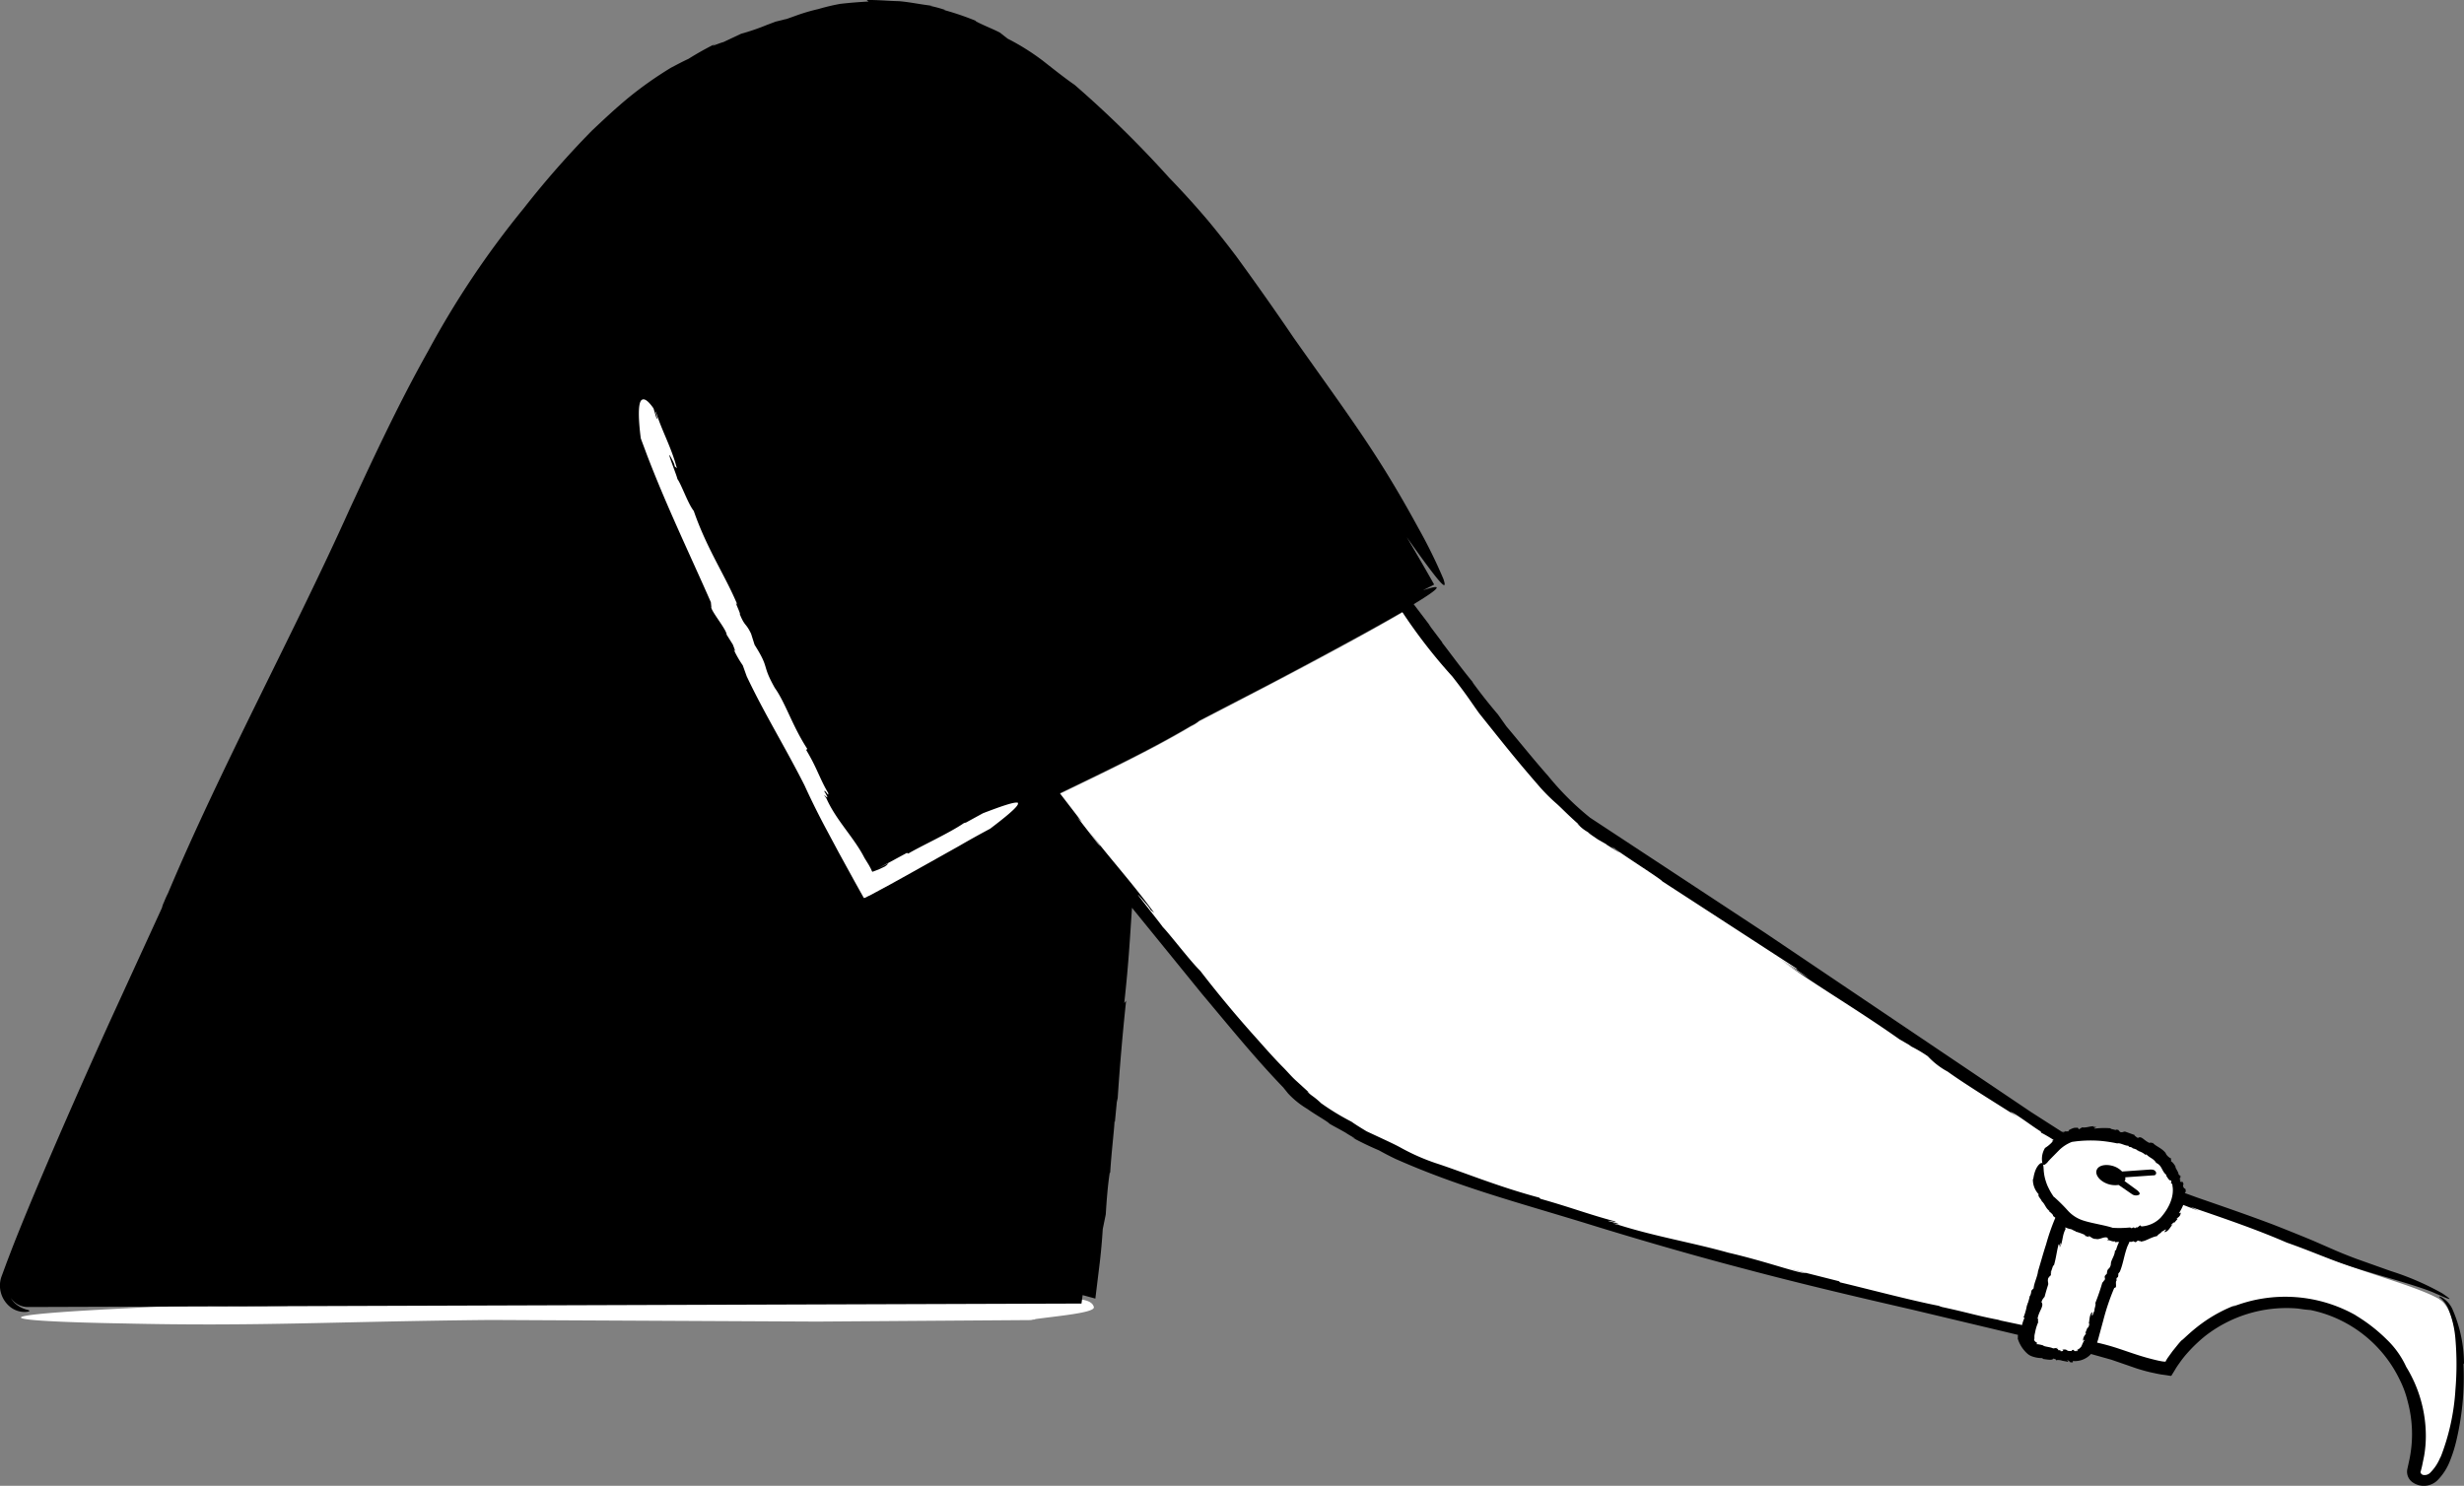 <svg xmlns="http://www.w3.org/2000/svg" width="213.086" height="128.516" viewBox="0 0 213.086 128.516">
  <rect x="0" y="0" width="213.086" height="128.516" fill="#808080" stroke="none"/>
  <g id="_153" data-name="153" transform="translate(-150.944 -95.328)">
    <path id="Path_15177" data-name="Path 15177" d="M316.9,186.47l-.73-.53A6.566,6.566,0,0,0,316.9,186.47Zm1.7,21.83.2.04Zm-30.15-42.16.03.03c.04.03.02.02.04.03a.879.879,0,0,1,.1.06l-.12-.07c.04.02-.02-.03-.05-.05Zm38.92,27.3-.01-.03C327.35,193.4,327.35,193.41,327.37,193.44Zm17,14.76.57-.2Zm-14.77-6.9-.07.1C329.54,201.41,329.57,201.39,329.6,201.3Zm5.7-2.46v0Zm-8.25,6.58h0v0Z"/>
    <path id="Path_15178" data-name="Path 15178" d="M361.9,207.7c-1.9-1.1-6.3-2.2-9.4-3.5-4.97-2.15-9.35-3.58-13.3-5.04.33-2.18-1.7-4.52-4.8-5.46a7.388,7.388,0,0,0-5.4.26L288.1,166.8c-2.76-2.02-9.4-10.57-15.46-18.74-4.2,2.48-12.1,6.6-12.1,6.6l-5.9,3.06a3.4,3.4,0,0,1-.72.45c-3.7,2.2-7.9,4.16-11.97,6.14,8.47,10.94,18.63,23.67,21.83,26.1,6.7,5.3,17.2,8.2,31.4,12.3,11.47,3.3,21.7,5.65,31,7.9h0a1.311,1.311,0,0,0,.8,1.6l2.9.6a1.311,1.311,0,0,0,1.6-.8l.03-.1,1.17.3c1.7.4,3.4,1.3,5.8,1.6a11.635,11.635,0,0,1,21.7,5.7,12.574,12.574,0,0,1-.5,3.3,1,1,0,0,0,.4.5c3.6,1.7,4.8-14,1.8-15.6Z" fill="#fff"/>
    <path id="Path_15179" data-name="Path 15179" d="M330.78,192.95l.1.03C330.88,192.96,330.86,192.95,330.78,192.95ZM330.4,201.8Zm3.54-7.45v-.01l-.03.01Z"/>
    <path id="Path_15180" data-name="Path 15180" d="M240.44,209.43c2-.28,5.2-.55,5.1-1.04-.14-.67-1.37-.68-1.37-.68-.14.03-.7-.08-.98-.05-.64.07-1.36-.01-2.84-.04.95-.1-.25-.1-1.35-.08.7-.02.92-.06-.52-.12-.2.03-.52.05-.8.07-.01-.01-.07-.01-.04-.03-1.84.04-1.52.08-.66.1-.04.02.03.04.3.07-1.9-.13-5.32.03-5.55-.15l-14.08.35c-.52-.1.56-.18,1.9-.22l-3.26.04a18.09,18.09,0,0,1,2.88-.1c-3.9-.2-8,.24-12.57.06l-.94.1-.27-.02a8.214,8.214,0,0,1-1.68.16c-.64-.1.04-.27-2.2-.25-1.78-.1-5.07.07-7.4.14,1.26.02.85.08.3.12-1.13.01-1.78-.1-2.65-.05l-.08-.12c-.16.12-3,.14-3.4.2-.64-.1,1.75-.1,2.03-.2l-6.78.04c-2.4.13.44.15-.7.3-2.13.04-4.2.15-6.65.07l.77.14c-4,.12-6.4.1-9.1-.02-29.8,1.24-6.28,1.58-6.28,1.58,11.74.27,17.8-.16,31.77-.3l28.27.14,18.5-.13a1.105,1.105,0,0,1,.37-.05Z" fill="#fff"/>
    <path id="Path_15181" data-name="Path 15181" d="M364.03,213.32a11.889,11.889,0,0,0-1.02-4.8,2.246,2.246,0,0,0-.9-.97c-.23-.12-.28-.08-.15.02a2.558,2.558,0,0,1,.73,1,8.746,8.746,0,0,1,.6,2.6,25.932,25.932,0,0,1,0,4.34,19.254,19.254,0,0,1-1.33,5.98l.07-.24a3.926,3.926,0,0,1-.96,1.5.674.674,0,0,1-.52.16.3.3,0,0,1-.27-.2c-.04-.05.01-.1.02-.16l.1-.4.18-.88a10.167,10.167,0,0,0,.15-1.72,11.438,11.438,0,0,0-1.7-6,7.721,7.721,0,0,0-1.68-2.36,14.149,14.149,0,0,0-2.74-2.12l.12.06a12.4,12.4,0,0,0-10.74-.76,3.343,3.343,0,0,1,.4-.2,12.535,12.535,0,0,0-3.05,1.64c-1,.73-1.64,1.43-1.74,1.46-.27.28-.5.6-.77.92l-.36.5a2.33,2.33,0,0,0-.17.26l-.06.1c.1.17-.98-.1-1.7-.3-.78-.22-1.56-.5-2.37-.77a19.4,19.4,0,0,0-1.87-.52c.05-.15.1-.3.14-.47l.4-1.47a19.7,19.7,0,0,1,.94-2.78l.1-.05c.13.01-.02-.54.1-.57v-.22c.04-.05.1-.16.1-.05a.671.671,0,0,0,.05-.35l.14-.18c.3-.73.36-1.4.65-2.18q.1-.206.19-.42c.07.03.14.05.32-.03.06.03.1.05.17.08.18-.02.1-.14.3-.13,0,.07.25,0,.15.08.47-.02.84-.36,1.45-.48.07-.16.36-.26.4-.4.05.05.5-.36.3-.05-.02.03-.06.06-.07.04l.01.08c.38-.1.47-.46.73-.7-.1.06-.2.16-.16.06a2.609,2.609,0,0,0,.23-.24v.1l.33-.38-.1.01c.16-.18.32-.2.36-.5,0-.14-.2.16-.1-.08a4.063,4.063,0,0,0,.32-.63l1.3.5-.7-.34c3.72,1.27,5.93,2.05,8.36,3.1,1.72.6,3.2,1.24,4.57,1.73s2.56.83,3.6,1.14c2.08.6,3.52,1.04,4.45,1.42,1.83.82,1.7.7.83.1a23.624,23.624,0,0,0-4.46-1.93l-2.95-1.05q-.96-.355-1.9-.76l-1.83-.8c-1.2-.5-2.35-.96-3.47-1.4-2.25-.85-4.38-1.58-6.57-2.34l-1.1-.4c.04-.07.13-.06.06-.35a1.277,1.277,0,0,0-.12-.07c-.23-.35.13-.25-.2-.62.06.16-.13.12-.17-.08l.08.03c-.05-.1-.1-.13-.1-.2.05.05.12-.01.04-.15a.538.538,0,0,1,.13.07,2.774,2.774,0,0,0-.25-.24c-.02-.26-.3-.54-.27-.68a1.4,1.4,0,0,0-.15-.23.834.834,0,0,0-.27-.25c.12.04-.04-.2.07-.2a1.063,1.063,0,0,1-.5-.46l.03.01c-.36-.48-.8-.56-1.16-.93-.03.08-.22-.1-.23.03-.5-.18-.72-.67-1.04-.44a1.41,1.41,0,0,1-.32-.25h.06l-.84-.3c-.16-.02-.23.12-.5.01.1-.04-.01-.06-.1-.08.07.01.1-.01-.03-.1a.24.24,0,0,1-.09.02v-.02c-.18-.02-.15,0-.07.03-.01.01,0,.02.02.05-.16-.13-.5-.1-.5-.2a6.889,6.889,0,0,0-1.38.03c-.05-.06.06-.1.2-.12l-.32.01c0-.08.18-.04.28-.05-.38-.15-.8.12-1.24.05l-.1.07-.03-.01c.01.03-.1.1-.15.1-.07-.06-.02-.16-.24-.12-.2-.04-.5.14-.7.24.12-.02.1.03.05.06-.1.03-.2-.02-.26.04l-.04-.1c.05.04-.07.1-.16.17a.076.076,0,0,0-.04-.02c.04-.03.08-.05.08-.08-.05.02-.1.04-.13.05l-2.7-1.73-23-15.5-15.12-9.95a24.257,24.257,0,0,1-3.62-3.6c-1.3-1.47-2.56-3.05-3.62-4.3l-.73-1.03q-1.159-1.357-2.21-2.8l.06.04c-1.08-1.3-2.18-2.83-2.7-3.48l.06.04-1.23-1.63.23.26-1.5-1.97c2.02-1.22,2.86-1.9.8-1.2l.97-.5s-.88-1.58-2.37-4.1c3.1,4.38,3.52,4.7,3.18,3.64a44.248,44.248,0,0,0-2.2-4.47c-3.47-6.37-5.77-9.35-10.75-16.4q-2.43-3.577-4.98-7.07-1.169-1.553-2.41-3.05-1.618-1.911-3.36-3.71a93.076,93.076,0,0,0-8.2-8.06c-.73-.5-1.7-1.26-2.7-2.05a20.144,20.144,0,0,0-3.1-1.95l-.66-.52c-.65-.34-1.47-.64-2.12-1l.06-.01a24.477,24.477,0,0,0-2.75-.94l.05-.02a11.883,11.883,0,0,0-1.3-.35h.24c-.97-.1-1.94-.32-2.9-.4-.96-.02-1.9-.12-2.8-.1l.15.13c-.93.05-1.72.12-2.43.2a17.719,17.719,0,0,0-1.9.45,16.42,16.42,0,0,0-1.8.52l-.95.34c-.1.02-.2.04-.3.07-.2.05-.4.1-.65.16l-.72.27a19.9,19.9,0,0,1-2.27.78l-1.53.72c-.47.12-1.37.55-.64.12a26.748,26.748,0,0,0-2.38,1.33c-.5.23-1,.5-1.5.76a32.417,32.417,0,0,0-3.65,2.57c-1.12.92-2.16,1.9-3.2,2.88a79.434,79.434,0,0,0-5.88,6.7,77.959,77.959,0,0,0-8.28,12.36c-2.73,4.86-5.07,9.98-6.8,13.7-4.72,10.52-11.12,22.32-15.7,33.2a8.318,8.318,0,0,0-.34.76,2.3,2.3,0,0,0-.18.5l-4.5,9.82s-5.42,11.9-8.4,19.48l-.52,1.36-.48,1.3a2.367,2.367,0,0,0,.75,2.54,2,2,0,0,0,1.45.45c.28-.04.3-.1.13-.16a2.578,2.578,0,0,1-1.16-.6,1.86,1.86,0,0,1-.35-.46,1.759,1.759,0,0,0,1.5.8l91.1-.3.1-.73,1.1.3.4-3.27q.155-1.367.24-2.74l.26-1.27c.07-1.15.17-2.5.35-3.64l.03.08c.1-1.72.34-3.64.38-4.5l.03.07.2-2.08.02.36q.282-4.393.75-8.77l-.16.2c.4-3.62.5-5.82.67-8.24l6.03,7.42c2.37,2.82,4.62,5.6,7.06,8.13.13.17.27.33.4.5a7.483,7.483,0,0,0,1.66,1.34c.82.58,1.74,1.07,1.92,1.28.47.28.96.52,1.43.8.38.26,1.23.7.5.37a26.189,26.189,0,0,0,2.36,1.14q.7.391,1.43.74c5.42,2.4,10.28,3.68,16.18,5.48,3.54,1.1,8.66,2.63,13.9,4,5.25,1.4,10.6,2.64,14.52,3.54l9.23,2.2a1.507,1.507,0,0,0-.01.3l-.02-.01a2.869,2.869,0,0,0,.86,1.35,1.221,1.221,0,0,0,.36.21,2.562,2.562,0,0,0,.34.1,2.8,2.8,0,0,0,.61.06c-.1,0,.04.05.02.07.4.06.84.14.88-.03.3.06.23.1.25.17.01-.07.28-.05.5-.01h-.1l.54.1h-.03l.16.03-.12-.16v0c.38.12.06.2.5.2v-.12a1.9,1.9,0,0,0,1.55-.58c0-.01.01-.02.01-.03l1.78.5,2.2.76c.38.12.76.23,1.15.32l.6.13.32.06.5.07.25.04c.08.02.17.04.2-.06l.26-.42a5.867,5.867,0,0,1,.38-.58,9.042,9.042,0,0,1,.67-.86,13,13,0,0,1,1.56-1.5,11.451,11.451,0,0,1,7.9-2.4c.18.01.5.07.77.1s.46.04.5.05a11.025,11.025,0,0,1,7.66,6,8.574,8.574,0,0,1,.7,1.9,10.809,10.809,0,0,1,.16,4.97l-.08.37-.1.46a1.116,1.116,0,0,0,.4,1.16,1.693,1.693,0,0,0,2.28-.23,4.906,4.906,0,0,0,1.02-1.65,12.059,12.059,0,0,0,.54-1.74,23.833,23.833,0,0,0,.6-6.64Zm-37.3-6.48-.12.14a1.049,1.049,0,0,1-.12.46l-.02-.02c-.02.23-.12.46-.13.58l-.02-.02-.07.26-.01-.05a5.31,5.31,0,0,1-.31,1.11h.1a3.046,3.046,0,0,0-.22.64l-2.08-.44.26.03c-2.13-.4-2.73-.64-5.1-1.15-.13-.04-.3-.1-.26-.1-2.32-.44-6.7-1.6-8.55-2.03l-.1-.1L305.43,205l1.7.45c-.64.03-3.4-1-6.72-1.77-3.06-.86-6.32-1.4-9.48-2.4-1.54-.36,1.37.25-.9-.34-.05-.1,1.07.25.5.01-2.24-.6-3.62-1.15-6.37-1.93l-.1-.1c-3.6-.96-6.65-2.24-9-3a18.208,18.208,0,0,1-2.94-1.3c-.58-.32-1.2-.6-3-1.44-.44-.27-.88-.53-1.3-.83a21.078,21.078,0,0,1-2.63-1.6,6.42,6.42,0,0,0-.77-.64c-.38-.28-.6-.53-.18-.2l-1.15-1.05c-.4-.35-.75-.77-1.13-1.16-.77-.77-1.52-1.62-2.3-2.5q-2.573-2.854-4.92-5.9c-.88-.86-2.6-3.13-3.25-3.8-.06-.14-3.55-4.47-1.47-2.04a3.766,3.766,0,0,1,.44.58l.3.25c-1.9-2.6-3.7-4.55-5.65-7.08.56.76,1.35,1.75.8,1.12l-1.82-2.34.43.45-1.92-2.5c3.88-1.88,7.84-3.76,11.35-5.84a3.262,3.262,0,0,0,.72-.45l5.9-3.06s7.34-3.84,11.64-6.33a46.082,46.082,0,0,0,4.33,5.58c1.43,1.83,1.62,2.23,2.34,3.2l-.35-.43c2.72,3.4,3.5,4.4,5.63,6.85a15.549,15.549,0,0,0,1.36,1.35c.48.42,1,1,2.13,1.98-.38-.3-.34-.24-.1-.02a3.123,3.123,0,0,0,.53.42l.67.42c-.58-.36-.77-.45.4.34.18.1.44.25.7.4.01.01.05.04.02.03,1.52.96,1.27.78.57.3.04.01-.01-.03-.22-.2,1.52,1.1,4.35,2.87,4.48,3.08l11.58,7.52c.4.33-.5-.22-1.6-.93l2.67,1.76a28.214,28.214,0,0,1-2.38-1.52c3.1,2.23,6.6,4.26,10.25,6.84l.8.46.22.16a11.894,11.894,0,0,1,1.42.84,6.619,6.619,0,0,0,1.72,1.33c1.42,1.03,4.16,2.72,6.1,3.95-1.02-.7-.67-.5-.2-.23.92.6,1.42,1,2.15,1.46l.03.1a11.643,11.643,0,0,1,1.08.63.478.478,0,0,1-.17.1l.1.02a2.947,2.947,0,0,1-.67.57,1.8,1.8,0,0,0-.24,1.28c.05.2.15.22.25.14a1.063,1.063,0,0,0,.28-.28c.1-.1.16-.17.16-.17l.76-.77a3.27,3.27,0,0,1,1.11-.72,10.819,10.819,0,0,1,2.36-.1,11.982,11.982,0,0,1,1.56.23c.27-.07.64.2.95.2l.08.1a.472.472,0,0,1,.3.1v.02a1.678,1.678,0,0,1,.37.13l-.01.02.16.07-.04.01a1.681,1.681,0,0,1,.66.36l.03-.08c.35.36.6.34.86.73l-.02.01c.57.24.48.73.94,1.08-.06-.05-.02.05-.04.05.15.2.26.45.42.4.06.18,0,.16-.06.2.07-.03.16.12.2.26l-.04-.06s.4,1.22-1,2.82a2.546,2.546,0,0,1-1.67.76l-.07-.07c-.04-.1-.28.25-.35.14l-.13.08c-.04-.01-.13-.03-.06-.07a.364.364,0,0,0-.22.08l-.15-.07a9.274,9.274,0,0,1-1.5.03c-.63-.22-1.85-.4-2.54-.63a3.032,3.032,0,0,1-1.34-.86,14.247,14.247,0,0,0-1.1-1.1c-.01-.03-.1-.08-.1-.07a5.047,5.047,0,0,1-.46-.77,3.5,3.5,0,0,1-.23-.56,3.894,3.894,0,0,1-.2-1.05c-.02-.32-.03-.58-.2-.57-.1.02-.55.3-.7,1.4l-.03-.02a1.83,1.83,0,0,0,.5,1.33c-.12.14.23.44.26.58h-.02c.3.22.37.67.7.85a.105.105,0,0,1-.12-.03c.2.17.47.38.42.47.06.05.13.1.2.16a18.439,18.439,0,0,0-.8,2.3c-.25.76-.47,1.58-.7,2.33-.04.44-.35,1.03-.38,1.48Zm3.1,6.24Zm1.33-1.78c-.04.1-.1.2-.14.3s-.1.25-.14.26a.733.733,0,0,1-.3.22c.06.06,0,.1-.06.14l-.03-.07c-.24.16-.1-.12-.34-.05l.03-.05a.709.709,0,0,1-.1.14h-.01l-.05-.01c-.46.04-.2-.2-.75-.1.2.03.06.18-.18.1l.08-.06c-.14-.01-.2.01-.28-.03.1-.02.06-.1-.14-.12l.15-.06-.4.05c-.28-.14-.77-.14-.87-.26a3.019,3.019,0,0,0-.33-.08,1.021,1.021,0,0,0-.14-.02.34.34,0,0,0-.1.01c.08-.02-.03-.14.06-.18-.1.05-.32-.16-.25-.3l.01.01v-.24l.01-.1.05-.23a3.89,3.89,0,0,1,.28-.9c-.1,0,.06-.3-.07-.26.1-.68.6-1.12.34-1.45.08-.3.2-.33.25-.47v.08c.15-.56.2-.72.33-1.13.03-.22-.1-.3.04-.65.02.14.06-.02.1-.15-.02.1,0,.12.1-.04a.34.34,0,0,1-.01-.1c.07-.24.04-.2,0-.1-.01-.01-.02,0-.05.03.15-.2.2-.67.32-.66.2-.7.24-1.23.4-1.8.07-.05.08.1.05.27l.1-.4c.08.03-.03.25-.05.38.28-.45.2-1.04.5-1.57l-.02-.14.01-.02a1.479,1.479,0,0,0,.4.14h-.04c.24.01.26.12.5.18.01.02.02.03.01.04a5.743,5.743,0,0,1,.83.3l-.01.07.45.14-.16-.07c.1-.15.3.23.66.2.3.1.7-.24,1-.1.16-.07-.15.12.08.08-.01.1-.12.05-.07.13.23-.02.36.15.65.1l.01.08a.946.946,0,0,1,.33-.02,3.9,3.9,0,0,0-.27.72l-.08-.01c-.02.52-.38.86-.36,1.22-.1.5-.32.26-.34.8l-.16.17c-.1.2.07.2-.06.42-.06-.03-.15.3-.16.13a18.814,18.814,0,0,1-.62,1.82c.07.2-.12.53-.07.68-.06,0-.24.72-.22.28,0-.04.02-.1.04-.1l-.05-.07c-.27.37-.17.77-.32,1.17.06-.1.1-.28.12-.15l-.13.37-.03-.1-.22.55.1-.05c-.13.26-.28.32-.28.66,0,.14.17-.24.1.05Z"/>
    <path id="Path_15182" data-name="Path 15182" d="M339.94,198.22a.218.218,0,0,1,.05.03Zm-6.7-.48a1.991,1.991,0,0,0,.92.08l1.13.78a.622.622,0,0,0,.62.08c.18-.12-.02-.28-.12-.38l-1.12-.82c.02-.03.05-.05.06-.08a.487.487,0,0,0,0-.24l2.45-.17a.2.2,0,0,0,.2-.3c-.12-.2-.3-.2-.5-.2l-2.42.17a1.8,1.8,0,0,0-.7-.45c-.68-.23-1.35-.1-1.5.33s.3.97.98,1.2Z"/>
    <path id="Path_15183" data-name="Path 15183" d="M239,164.8c-.12-.24-1.82.4-3.05.87l-1.46.8c-.08.02-.18.06-.17.04-1.22.85-3.8,2.03-4.83,2.65l-.12-.06-2.5,1.35.9-.45a1.017,1.017,0,0,1-.43.34l-.38.18-.26.1-.27.1c-.05.04-.07-.03-.1-.08l-.07-.16-.16-.3-.4-.65c-.9-1.77-2.47-3.27-3.3-5.17-.6-.8.6.66-.18-.6.12-.12.4.56.35.17-.74-1.25-.97-2.18-1.9-3.72l.08-.12c-1.28-1.96-1.88-3.98-2.8-5.26-1.18-2.1-.4-1.6-1.75-3.73l-.3-.95c-.46-.97-.53-.6-.98-1.7.13.02-.6-1.38-.2-.8-1.03-2.5-2.63-4.8-3.78-8.13-.5-.62-1.07-2.3-1.42-2.77.03-.12-1.27-3.3-.38-1.53.08.15.18.43.14.43l.2.18c-.47-1.8-1.26-3.15-1.8-4.84l-.06-.1c.13.48.27.92.07.53l-.23-.77c-.37-.53-.74-.9-1-.74-.38.2-.3,1.82-.1,3.34l.56,1.5c1.72,4.48,3.76,8.7,5.5,12.67l.04.4c-.12.25,1.35,2,1.32,2.4l.54.86c.1.27.33.82.06.4a8.951,8.951,0,0,0,.8,1.4l.34.95c1.58,3.33,3.25,5.98,5,9.43.48,1.06,1.1,2.33,1.83,3.7l1.14,2.13,1.35,2.46.54.97.27.48c.13.01.32-.15.48-.2l1.8-.97,2.16-1.2,3.8-2.13q1.326-.77,2.68-1.49c.96-.73,2.54-1.95,2.4-2.2Z" fill="#fff"/>
  </g>
</svg>
